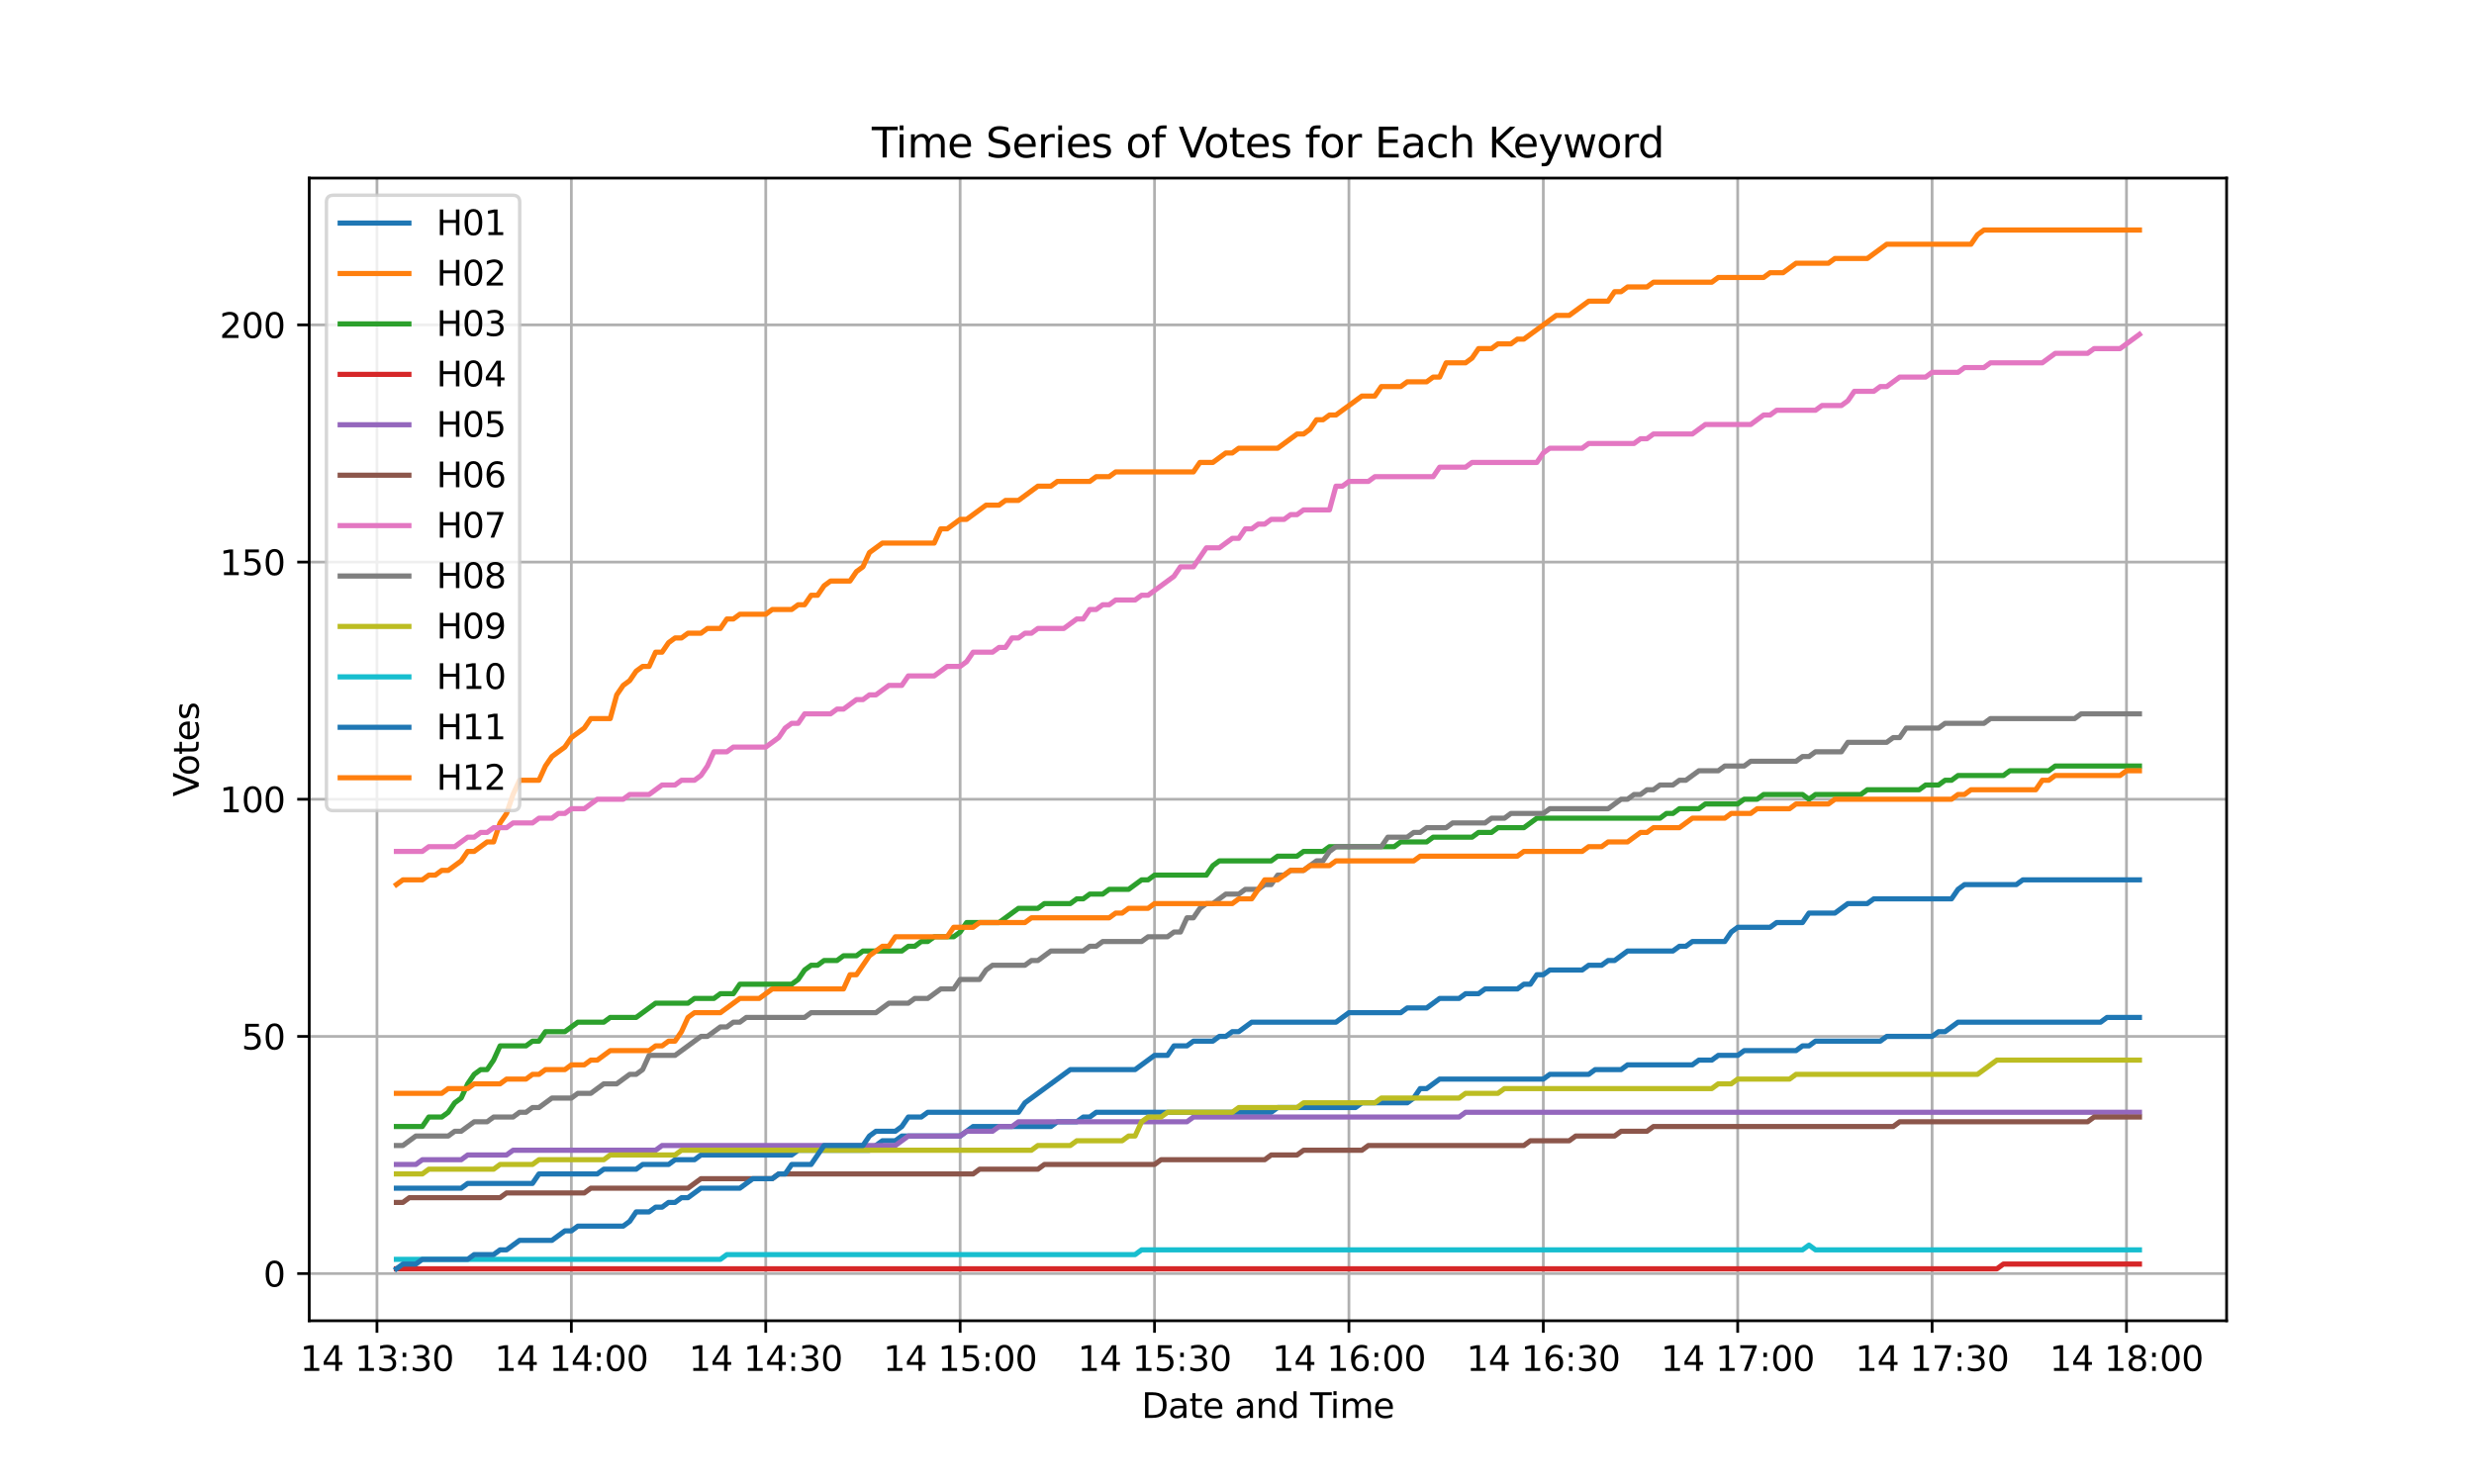 <?xml version="1.0" encoding="utf-8" standalone="no"?>
<!DOCTYPE svg PUBLIC "-//W3C//DTD SVG 1.1//EN"
  "http://www.w3.org/Graphics/SVG/1.1/DTD/svg11.dtd">
<svg xmlns:xlink="http://www.w3.org/1999/xlink" width="720pt" height="432pt" viewBox="0 0 720 432" xmlns="http://www.w3.org/2000/svg" version="1.1">
 <defs>
  <style type="text/css">*{stroke-linejoin: round; stroke-linecap: butt}</style>
 </defs>
 <g id="figure_1">
  <g id="patch_1">
   <path d="M 0 432 
L 720 432 
L 720 0 
L 0 0 
z
" style="fill: #ffffff"/>
  </g>
  <g id="axes_1">
   <g id="patch_2">
    <path d="M 90 384.48 
L 648 384.48 
L 648 51.84 
L 90 51.84 
z
" style="fill: #ffffff"/>
   </g>
   <g id="matplotlib.axis_1">
    <g id="xtick_1">
     <g id="line2d_1">
      <path d="M 109.706 384.48 
L 109.706 51.84 
" clip-path="url(#p89e5379410)" style="fill: none; stroke: #b0b0b0; stroke-width: 0.8; stroke-linecap: square"/>
     </g>
     <g id="line2d_2">
      <defs>
       <path id="mbc9ab57e3e" d="M 0 0 
L 0 3.5 
" style="stroke: #000000; stroke-width: 0.8"/>
      </defs>
      <g>
       <use xlink:href="#mbc9ab57e3e" x="109.706" y="384.48" style="stroke: #000000; stroke-width: 0.8"/>
      </g>
     </g>
     <g id="text_1">
      <!-- 14 13:30 -->
      <g transform="translate(87.345 399.078) scale(0.1 -0.1)">
       <defs>
        <path id="DejaVuSans-31" d="M 794 531 
L 1825 531 
L 1825 4091 
L 703 3866 
L 703 4441 
L 1819 4666 
L 2450 4666 
L 2450 531 
L 3481 531 
L 3481 0 
L 794 0 
L 794 531 
z
" transform="scale(0.016)"/>
        <path id="DejaVuSans-34" d="M 2419 4116 
L 825 1625 
L 2419 1625 
L 2419 4116 
z
M 2253 4666 
L 3047 4666 
L 3047 1625 
L 3713 1625 
L 3713 1100 
L 3047 1100 
L 3047 0 
L 2419 0 
L 2419 1100 
L 313 1100 
L 313 1709 
L 2253 4666 
z
" transform="scale(0.016)"/>
        <path id="DejaVuSans-20" transform="scale(0.016)"/>
        <path id="DejaVuSans-33" d="M 2597 2516 
Q 3050 2419 3304 2112 
Q 3559 1806 3559 1356 
Q 3559 666 3084 287 
Q 2609 -91 1734 -91 
Q 1441 -91 1130 -33 
Q 819 25 488 141 
L 488 750 
Q 750 597 1062 519 
Q 1375 441 1716 441 
Q 2309 441 2620 675 
Q 2931 909 2931 1356 
Q 2931 1769 2642 2001 
Q 2353 2234 1838 2234 
L 1294 2234 
L 1294 2753 
L 1863 2753 
Q 2328 2753 2575 2939 
Q 2822 3125 2822 3475 
Q 2822 3834 2567 4026 
Q 2313 4219 1838 4219 
Q 1578 4219 1281 4162 
Q 984 4106 628 3988 
L 628 4550 
Q 988 4650 1302 4700 
Q 1616 4750 1894 4750 
Q 2613 4750 3031 4423 
Q 3450 4097 3450 3541 
Q 3450 3153 3228 2886 
Q 3006 2619 2597 2516 
z
" transform="scale(0.016)"/>
        <path id="DejaVuSans-3a" d="M 750 794 
L 1409 794 
L 1409 0 
L 750 0 
L 750 794 
z
M 750 3309 
L 1409 3309 
L 1409 2516 
L 750 2516 
L 750 3309 
z
" transform="scale(0.016)"/>
        <path id="DejaVuSans-30" d="M 2034 4250 
Q 1547 4250 1301 3770 
Q 1056 3291 1056 2328 
Q 1056 1369 1301 889 
Q 1547 409 2034 409 
Q 2525 409 2770 889 
Q 3016 1369 3016 2328 
Q 3016 3291 2770 3770 
Q 2525 4250 2034 4250 
z
M 2034 4750 
Q 2819 4750 3233 4129 
Q 3647 3509 3647 2328 
Q 3647 1150 3233 529 
Q 2819 -91 2034 -91 
Q 1250 -91 836 529 
Q 422 1150 422 2328 
Q 422 3509 836 4129 
Q 1250 4750 2034 4750 
z
" transform="scale(0.016)"/>
       </defs>
       <use xlink:href="#DejaVuSans-31"/>
       <use xlink:href="#DejaVuSans-34" transform="translate(63.623 0)"/>
       <use xlink:href="#DejaVuSans-20" transform="translate(127.246 0)"/>
       <use xlink:href="#DejaVuSans-31" transform="translate(159.033 0)"/>
       <use xlink:href="#DejaVuSans-33" transform="translate(222.656 0)"/>
       <use xlink:href="#DejaVuSans-3a" transform="translate(286.279 0)"/>
       <use xlink:href="#DejaVuSans-33" transform="translate(319.971 0)"/>
       <use xlink:href="#DejaVuSans-30" transform="translate(383.594 0)"/>
      </g>
     </g>
    </g>
    <g id="xtick_2">
     <g id="line2d_3">
      <path d="M 166.279 384.48 
L 166.279 51.84 
" clip-path="url(#p89e5379410)" style="fill: none; stroke: #b0b0b0; stroke-width: 0.8; stroke-linecap: square"/>
     </g>
     <g id="line2d_4">
      <g>
       <use xlink:href="#mbc9ab57e3e" x="166.279" y="384.48" style="stroke: #000000; stroke-width: 0.8"/>
      </g>
     </g>
     <g id="text_2">
      <!-- 14 14:00 -->
      <g transform="translate(143.919 399.078) scale(0.1 -0.1)">
       <use xlink:href="#DejaVuSans-31"/>
       <use xlink:href="#DejaVuSans-34" transform="translate(63.623 0)"/>
       <use xlink:href="#DejaVuSans-20" transform="translate(127.246 0)"/>
       <use xlink:href="#DejaVuSans-31" transform="translate(159.033 0)"/>
       <use xlink:href="#DejaVuSans-34" transform="translate(222.656 0)"/>
       <use xlink:href="#DejaVuSans-3a" transform="translate(286.279 0)"/>
       <use xlink:href="#DejaVuSans-30" transform="translate(319.971 0)"/>
       <use xlink:href="#DejaVuSans-30" transform="translate(383.594 0)"/>
      </g>
     </g>
    </g>
    <g id="xtick_3">
     <g id="line2d_5">
      <path d="M 222.853 384.48 
L 222.853 51.84 
" clip-path="url(#p89e5379410)" style="fill: none; stroke: #b0b0b0; stroke-width: 0.8; stroke-linecap: square"/>
     </g>
     <g id="line2d_6">
      <g>
       <use xlink:href="#mbc9ab57e3e" x="222.853" y="384.48" style="stroke: #000000; stroke-width: 0.8"/>
      </g>
     </g>
     <g id="text_3">
      <!-- 14 14:30 -->
      <g transform="translate(200.492 399.078) scale(0.1 -0.1)">
       <use xlink:href="#DejaVuSans-31"/>
       <use xlink:href="#DejaVuSans-34" transform="translate(63.623 0)"/>
       <use xlink:href="#DejaVuSans-20" transform="translate(127.246 0)"/>
       <use xlink:href="#DejaVuSans-31" transform="translate(159.033 0)"/>
       <use xlink:href="#DejaVuSans-34" transform="translate(222.656 0)"/>
       <use xlink:href="#DejaVuSans-3a" transform="translate(286.279 0)"/>
       <use xlink:href="#DejaVuSans-33" transform="translate(319.971 0)"/>
       <use xlink:href="#DejaVuSans-30" transform="translate(383.594 0)"/>
      </g>
     </g>
    </g>
    <g id="xtick_4">
     <g id="line2d_7">
      <path d="M 279.426 384.48 
L 279.426 51.84 
" clip-path="url(#p89e5379410)" style="fill: none; stroke: #b0b0b0; stroke-width: 0.8; stroke-linecap: square"/>
     </g>
     <g id="line2d_8">
      <g>
       <use xlink:href="#mbc9ab57e3e" x="279.426" y="384.48" style="stroke: #000000; stroke-width: 0.8"/>
      </g>
     </g>
     <g id="text_4">
      <!-- 14 15:00 -->
      <g transform="translate(257.065 399.078) scale(0.1 -0.1)">
       <defs>
        <path id="DejaVuSans-35" d="M 691 4666 
L 3169 4666 
L 3169 4134 
L 1269 4134 
L 1269 2991 
Q 1406 3038 1543 3061 
Q 1681 3084 1819 3084 
Q 2600 3084 3056 2656 
Q 3513 2228 3513 1497 
Q 3513 744 3044 326 
Q 2575 -91 1722 -91 
Q 1428 -91 1123 -41 
Q 819 9 494 109 
L 494 744 
Q 775 591 1075 516 
Q 1375 441 1709 441 
Q 2250 441 2565 725 
Q 2881 1009 2881 1497 
Q 2881 1984 2565 2268 
Q 2250 2553 1709 2553 
Q 1456 2553 1204 2497 
Q 953 2441 691 2322 
L 691 4666 
z
" transform="scale(0.016)"/>
       </defs>
       <use xlink:href="#DejaVuSans-31"/>
       <use xlink:href="#DejaVuSans-34" transform="translate(63.623 0)"/>
       <use xlink:href="#DejaVuSans-20" transform="translate(127.246 0)"/>
       <use xlink:href="#DejaVuSans-31" transform="translate(159.033 0)"/>
       <use xlink:href="#DejaVuSans-35" transform="translate(222.656 0)"/>
       <use xlink:href="#DejaVuSans-3a" transform="translate(286.279 0)"/>
       <use xlink:href="#DejaVuSans-30" transform="translate(319.971 0)"/>
       <use xlink:href="#DejaVuSans-30" transform="translate(383.594 0)"/>
      </g>
     </g>
    </g>
    <g id="xtick_5">
     <g id="line2d_9">
      <path d="M 335.999 384.48 
L 335.999 51.84 
" clip-path="url(#p89e5379410)" style="fill: none; stroke: #b0b0b0; stroke-width: 0.8; stroke-linecap: square"/>
     </g>
     <g id="line2d_10">
      <g>
       <use xlink:href="#mbc9ab57e3e" x="335.999" y="384.48" style="stroke: #000000; stroke-width: 0.8"/>
      </g>
     </g>
     <g id="text_5">
      <!-- 14 15:30 -->
      <g transform="translate(313.638 399.078) scale(0.1 -0.1)">
       <use xlink:href="#DejaVuSans-31"/>
       <use xlink:href="#DejaVuSans-34" transform="translate(63.623 0)"/>
       <use xlink:href="#DejaVuSans-20" transform="translate(127.246 0)"/>
       <use xlink:href="#DejaVuSans-31" transform="translate(159.033 0)"/>
       <use xlink:href="#DejaVuSans-35" transform="translate(222.656 0)"/>
       <use xlink:href="#DejaVuSans-3a" transform="translate(286.279 0)"/>
       <use xlink:href="#DejaVuSans-33" transform="translate(319.971 0)"/>
       <use xlink:href="#DejaVuSans-30" transform="translate(383.594 0)"/>
      </g>
     </g>
    </g>
    <g id="xtick_6">
     <g id="line2d_11">
      <path d="M 392.572 384.48 
L 392.572 51.84 
" clip-path="url(#p89e5379410)" style="fill: none; stroke: #b0b0b0; stroke-width: 0.8; stroke-linecap: square"/>
     </g>
     <g id="line2d_12">
      <g>
       <use xlink:href="#mbc9ab57e3e" x="392.572" y="384.48" style="stroke: #000000; stroke-width: 0.8"/>
      </g>
     </g>
     <g id="text_6">
      <!-- 14 16:00 -->
      <g transform="translate(370.211 399.078) scale(0.1 -0.1)">
       <defs>
        <path id="DejaVuSans-36" d="M 2113 2584 
Q 1688 2584 1439 2293 
Q 1191 2003 1191 1497 
Q 1191 994 1439 701 
Q 1688 409 2113 409 
Q 2538 409 2786 701 
Q 3034 994 3034 1497 
Q 3034 2003 2786 2293 
Q 2538 2584 2113 2584 
z
M 3366 4563 
L 3366 3988 
Q 3128 4100 2886 4159 
Q 2644 4219 2406 4219 
Q 1781 4219 1451 3797 
Q 1122 3375 1075 2522 
Q 1259 2794 1537 2939 
Q 1816 3084 2150 3084 
Q 2853 3084 3261 2657 
Q 3669 2231 3669 1497 
Q 3669 778 3244 343 
Q 2819 -91 2113 -91 
Q 1303 -91 875 529 
Q 447 1150 447 2328 
Q 447 3434 972 4092 
Q 1497 4750 2381 4750 
Q 2619 4750 2861 4703 
Q 3103 4656 3366 4563 
z
" transform="scale(0.016)"/>
       </defs>
       <use xlink:href="#DejaVuSans-31"/>
       <use xlink:href="#DejaVuSans-34" transform="translate(63.623 0)"/>
       <use xlink:href="#DejaVuSans-20" transform="translate(127.246 0)"/>
       <use xlink:href="#DejaVuSans-31" transform="translate(159.033 0)"/>
       <use xlink:href="#DejaVuSans-36" transform="translate(222.656 0)"/>
       <use xlink:href="#DejaVuSans-3a" transform="translate(286.279 0)"/>
       <use xlink:href="#DejaVuSans-30" transform="translate(319.971 0)"/>
       <use xlink:href="#DejaVuSans-30" transform="translate(383.594 0)"/>
      </g>
     </g>
    </g>
    <g id="xtick_7">
     <g id="line2d_13">
      <path d="M 449.145 384.48 
L 449.145 51.84 
" clip-path="url(#p89e5379410)" style="fill: none; stroke: #b0b0b0; stroke-width: 0.8; stroke-linecap: square"/>
     </g>
     <g id="line2d_14">
      <g>
       <use xlink:href="#mbc9ab57e3e" x="449.145" y="384.48" style="stroke: #000000; stroke-width: 0.8"/>
      </g>
     </g>
     <g id="text_7">
      <!-- 14 16:30 -->
      <g transform="translate(426.784 399.078) scale(0.1 -0.1)">
       <use xlink:href="#DejaVuSans-31"/>
       <use xlink:href="#DejaVuSans-34" transform="translate(63.623 0)"/>
       <use xlink:href="#DejaVuSans-20" transform="translate(127.246 0)"/>
       <use xlink:href="#DejaVuSans-31" transform="translate(159.033 0)"/>
       <use xlink:href="#DejaVuSans-36" transform="translate(222.656 0)"/>
       <use xlink:href="#DejaVuSans-3a" transform="translate(286.279 0)"/>
       <use xlink:href="#DejaVuSans-33" transform="translate(319.971 0)"/>
       <use xlink:href="#DejaVuSans-30" transform="translate(383.594 0)"/>
      </g>
     </g>
    </g>
    <g id="xtick_8">
     <g id="line2d_15">
      <path d="M 505.718 384.48 
L 505.718 51.84 
" clip-path="url(#p89e5379410)" style="fill: none; stroke: #b0b0b0; stroke-width: 0.8; stroke-linecap: square"/>
     </g>
     <g id="line2d_16">
      <g>
       <use xlink:href="#mbc9ab57e3e" x="505.718" y="384.48" style="stroke: #000000; stroke-width: 0.8"/>
      </g>
     </g>
     <g id="text_8">
      <!-- 14 17:00 -->
      <g transform="translate(483.358 399.078) scale(0.1 -0.1)">
       <defs>
        <path id="DejaVuSans-37" d="M 525 4666 
L 3525 4666 
L 3525 4397 
L 1831 0 
L 1172 0 
L 2766 4134 
L 525 4134 
L 525 4666 
z
" transform="scale(0.016)"/>
       </defs>
       <use xlink:href="#DejaVuSans-31"/>
       <use xlink:href="#DejaVuSans-34" transform="translate(63.623 0)"/>
       <use xlink:href="#DejaVuSans-20" transform="translate(127.246 0)"/>
       <use xlink:href="#DejaVuSans-31" transform="translate(159.033 0)"/>
       <use xlink:href="#DejaVuSans-37" transform="translate(222.656 0)"/>
       <use xlink:href="#DejaVuSans-3a" transform="translate(286.279 0)"/>
       <use xlink:href="#DejaVuSans-30" transform="translate(319.971 0)"/>
       <use xlink:href="#DejaVuSans-30" transform="translate(383.594 0)"/>
      </g>
     </g>
    </g>
    <g id="xtick_9">
     <g id="line2d_17">
      <path d="M 562.292 384.48 
L 562.292 51.84 
" clip-path="url(#p89e5379410)" style="fill: none; stroke: #b0b0b0; stroke-width: 0.8; stroke-linecap: square"/>
     </g>
     <g id="line2d_18">
      <g>
       <use xlink:href="#mbc9ab57e3e" x="562.292" y="384.48" style="stroke: #000000; stroke-width: 0.8"/>
      </g>
     </g>
     <g id="text_9">
      <!-- 14 17:30 -->
      <g transform="translate(539.931 399.078) scale(0.1 -0.1)">
       <use xlink:href="#DejaVuSans-31"/>
       <use xlink:href="#DejaVuSans-34" transform="translate(63.623 0)"/>
       <use xlink:href="#DejaVuSans-20" transform="translate(127.246 0)"/>
       <use xlink:href="#DejaVuSans-31" transform="translate(159.033 0)"/>
       <use xlink:href="#DejaVuSans-37" transform="translate(222.656 0)"/>
       <use xlink:href="#DejaVuSans-3a" transform="translate(286.279 0)"/>
       <use xlink:href="#DejaVuSans-33" transform="translate(319.971 0)"/>
       <use xlink:href="#DejaVuSans-30" transform="translate(383.594 0)"/>
      </g>
     </g>
    </g>
    <g id="xtick_10">
     <g id="line2d_19">
      <path d="M 618.865 384.48 
L 618.865 51.84 
" clip-path="url(#p89e5379410)" style="fill: none; stroke: #b0b0b0; stroke-width: 0.8; stroke-linecap: square"/>
     </g>
     <g id="line2d_20">
      <g>
       <use xlink:href="#mbc9ab57e3e" x="618.865" y="384.48" style="stroke: #000000; stroke-width: 0.8"/>
      </g>
     </g>
     <g id="text_10">
      <!-- 14 18:00 -->
      <g transform="translate(596.504 399.078) scale(0.1 -0.1)">
       <defs>
        <path id="DejaVuSans-38" d="M 2034 2216 
Q 1584 2216 1326 1975 
Q 1069 1734 1069 1313 
Q 1069 891 1326 650 
Q 1584 409 2034 409 
Q 2484 409 2743 651 
Q 3003 894 3003 1313 
Q 3003 1734 2745 1975 
Q 2488 2216 2034 2216 
z
M 1403 2484 
Q 997 2584 770 2862 
Q 544 3141 544 3541 
Q 544 4100 942 4425 
Q 1341 4750 2034 4750 
Q 2731 4750 3128 4425 
Q 3525 4100 3525 3541 
Q 3525 3141 3298 2862 
Q 3072 2584 2669 2484 
Q 3125 2378 3379 2068 
Q 3634 1759 3634 1313 
Q 3634 634 3220 271 
Q 2806 -91 2034 -91 
Q 1263 -91 848 271 
Q 434 634 434 1313 
Q 434 1759 690 2068 
Q 947 2378 1403 2484 
z
M 1172 3481 
Q 1172 3119 1398 2916 
Q 1625 2713 2034 2713 
Q 2441 2713 2670 2916 
Q 2900 3119 2900 3481 
Q 2900 3844 2670 4047 
Q 2441 4250 2034 4250 
Q 1625 4250 1398 4047 
Q 1172 3844 1172 3481 
z
" transform="scale(0.016)"/>
       </defs>
       <use xlink:href="#DejaVuSans-31"/>
       <use xlink:href="#DejaVuSans-34" transform="translate(63.623 0)"/>
       <use xlink:href="#DejaVuSans-20" transform="translate(127.246 0)"/>
       <use xlink:href="#DejaVuSans-31" transform="translate(159.033 0)"/>
       <use xlink:href="#DejaVuSans-38" transform="translate(222.656 0)"/>
       <use xlink:href="#DejaVuSans-3a" transform="translate(286.279 0)"/>
       <use xlink:href="#DejaVuSans-30" transform="translate(319.971 0)"/>
       <use xlink:href="#DejaVuSans-30" transform="translate(383.594 0)"/>
      </g>
     </g>
    </g>
    <g id="text_11">
     <!-- Date and Time -->
     <g transform="translate(332.23 412.757) scale(0.1 -0.1)">
      <defs>
       <path id="DejaVuSans-44" d="M 1259 4147 
L 1259 519 
L 2022 519 
Q 2988 519 3436 956 
Q 3884 1394 3884 2338 
Q 3884 3275 3436 3711 
Q 2988 4147 2022 4147 
L 1259 4147 
z
M 628 4666 
L 1925 4666 
Q 3281 4666 3915 4102 
Q 4550 3538 4550 2338 
Q 4550 1131 3912 565 
Q 3275 0 1925 0 
L 628 0 
L 628 4666 
z
" transform="scale(0.016)"/>
       <path id="DejaVuSans-61" d="M 2194 1759 
Q 1497 1759 1228 1600 
Q 959 1441 959 1056 
Q 959 750 1161 570 
Q 1363 391 1709 391 
Q 2188 391 2477 730 
Q 2766 1069 2766 1631 
L 2766 1759 
L 2194 1759 
z
M 3341 1997 
L 3341 0 
L 2766 0 
L 2766 531 
Q 2569 213 2275 61 
Q 1981 -91 1556 -91 
Q 1019 -91 701 211 
Q 384 513 384 1019 
Q 384 1609 779 1909 
Q 1175 2209 1959 2209 
L 2766 2209 
L 2766 2266 
Q 2766 2663 2505 2880 
Q 2244 3097 1772 3097 
Q 1472 3097 1187 3025 
Q 903 2953 641 2809 
L 641 3341 
Q 956 3463 1253 3523 
Q 1550 3584 1831 3584 
Q 2591 3584 2966 3190 
Q 3341 2797 3341 1997 
z
" transform="scale(0.016)"/>
       <path id="DejaVuSans-74" d="M 1172 4494 
L 1172 3500 
L 2356 3500 
L 2356 3053 
L 1172 3053 
L 1172 1153 
Q 1172 725 1289 603 
Q 1406 481 1766 481 
L 2356 481 
L 2356 0 
L 1766 0 
Q 1100 0 847 248 
Q 594 497 594 1153 
L 594 3053 
L 172 3053 
L 172 3500 
L 594 3500 
L 594 4494 
L 1172 4494 
z
" transform="scale(0.016)"/>
       <path id="DejaVuSans-65" d="M 3597 1894 
L 3597 1613 
L 953 1613 
Q 991 1019 1311 708 
Q 1631 397 2203 397 
Q 2534 397 2845 478 
Q 3156 559 3463 722 
L 3463 178 
Q 3153 47 2828 -22 
Q 2503 -91 2169 -91 
Q 1331 -91 842 396 
Q 353 884 353 1716 
Q 353 2575 817 3079 
Q 1281 3584 2069 3584 
Q 2775 3584 3186 3129 
Q 3597 2675 3597 1894 
z
M 3022 2063 
Q 3016 2534 2758 2815 
Q 2500 3097 2075 3097 
Q 1594 3097 1305 2825 
Q 1016 2553 972 2059 
L 3022 2063 
z
" transform="scale(0.016)"/>
       <path id="DejaVuSans-6e" d="M 3513 2113 
L 3513 0 
L 2938 0 
L 2938 2094 
Q 2938 2591 2744 2837 
Q 2550 3084 2163 3084 
Q 1697 3084 1428 2787 
Q 1159 2491 1159 1978 
L 1159 0 
L 581 0 
L 581 3500 
L 1159 3500 
L 1159 2956 
Q 1366 3272 1645 3428 
Q 1925 3584 2291 3584 
Q 2894 3584 3203 3211 
Q 3513 2838 3513 2113 
z
" transform="scale(0.016)"/>
       <path id="DejaVuSans-64" d="M 2906 2969 
L 2906 4863 
L 3481 4863 
L 3481 0 
L 2906 0 
L 2906 525 
Q 2725 213 2448 61 
Q 2172 -91 1784 -91 
Q 1150 -91 751 415 
Q 353 922 353 1747 
Q 353 2572 751 3078 
Q 1150 3584 1784 3584 
Q 2172 3584 2448 3432 
Q 2725 3281 2906 2969 
z
M 947 1747 
Q 947 1113 1208 752 
Q 1469 391 1925 391 
Q 2381 391 2643 752 
Q 2906 1113 2906 1747 
Q 2906 2381 2643 2742 
Q 2381 3103 1925 3103 
Q 1469 3103 1208 2742 
Q 947 2381 947 1747 
z
" transform="scale(0.016)"/>
       <path id="DejaVuSans-54" d="M -19 4666 
L 3928 4666 
L 3928 4134 
L 2272 4134 
L 2272 0 
L 1638 0 
L 1638 4134 
L -19 4134 
L -19 4666 
z
" transform="scale(0.016)"/>
       <path id="DejaVuSans-69" d="M 603 3500 
L 1178 3500 
L 1178 0 
L 603 0 
L 603 3500 
z
M 603 4863 
L 1178 4863 
L 1178 4134 
L 603 4134 
L 603 4863 
z
" transform="scale(0.016)"/>
       <path id="DejaVuSans-6d" d="M 3328 2828 
Q 3544 3216 3844 3400 
Q 4144 3584 4550 3584 
Q 5097 3584 5394 3201 
Q 5691 2819 5691 2113 
L 5691 0 
L 5113 0 
L 5113 2094 
Q 5113 2597 4934 2840 
Q 4756 3084 4391 3084 
Q 3944 3084 3684 2787 
Q 3425 2491 3425 1978 
L 3425 0 
L 2847 0 
L 2847 2094 
Q 2847 2600 2669 2842 
Q 2491 3084 2119 3084 
Q 1678 3084 1418 2786 
Q 1159 2488 1159 1978 
L 1159 0 
L 581 0 
L 581 3500 
L 1159 3500 
L 1159 2956 
Q 1356 3278 1631 3431 
Q 1906 3584 2284 3584 
Q 2666 3584 2933 3390 
Q 3200 3197 3328 2828 
z
" transform="scale(0.016)"/>
      </defs>
      <use xlink:href="#DejaVuSans-44"/>
      <use xlink:href="#DejaVuSans-61" transform="translate(77.002 0)"/>
      <use xlink:href="#DejaVuSans-74" transform="translate(138.281 0)"/>
      <use xlink:href="#DejaVuSans-65" transform="translate(177.49 0)"/>
      <use xlink:href="#DejaVuSans-20" transform="translate(239.014 0)"/>
      <use xlink:href="#DejaVuSans-61" transform="translate(270.801 0)"/>
      <use xlink:href="#DejaVuSans-6e" transform="translate(332.08 0)"/>
      <use xlink:href="#DejaVuSans-64" transform="translate(395.459 0)"/>
      <use xlink:href="#DejaVuSans-20" transform="translate(458.936 0)"/>
      <use xlink:href="#DejaVuSans-54" transform="translate(490.723 0)"/>
      <use xlink:href="#DejaVuSans-69" transform="translate(548.682 0)"/>
      <use xlink:href="#DejaVuSans-6d" transform="translate(576.465 0)"/>
      <use xlink:href="#DejaVuSans-65" transform="translate(673.877 0)"/>
     </g>
    </g>
   </g>
   <g id="matplotlib.axis_2">
    <g id="ytick_1">
     <g id="line2d_21">
      <path d="M 90 370.741 
L 648 370.741 
" clip-path="url(#p89e5379410)" style="fill: none; stroke: #b0b0b0; stroke-width: 0.8; stroke-linecap: square"/>
     </g>
     <g id="line2d_22">
      <defs>
       <path id="me7e935d325" d="M 0 0 
L -3.5 0 
" style="stroke: #000000; stroke-width: 0.8"/>
      </defs>
      <g>
       <use xlink:href="#me7e935d325" x="90" y="370.741" style="stroke: #000000; stroke-width: 0.8"/>
      </g>
     </g>
     <g id="text_12">
      <!-- 0 -->
      <g transform="translate(76.638 374.54) scale(0.1 -0.1)">
       <use xlink:href="#DejaVuSans-30"/>
      </g>
     </g>
    </g>
    <g id="ytick_2">
     <g id="line2d_23">
      <path d="M 90 301.7 
L 648 301.7 
" clip-path="url(#p89e5379410)" style="fill: none; stroke: #b0b0b0; stroke-width: 0.8; stroke-linecap: square"/>
     </g>
     <g id="line2d_24">
      <g>
       <use xlink:href="#me7e935d325" x="90" y="301.7" style="stroke: #000000; stroke-width: 0.8"/>
      </g>
     </g>
     <g id="text_13">
      <!-- 50 -->
      <g transform="translate(70.275 305.499) scale(0.1 -0.1)">
       <use xlink:href="#DejaVuSans-35"/>
       <use xlink:href="#DejaVuSans-30" transform="translate(63.623 0)"/>
      </g>
     </g>
    </g>
    <g id="ytick_3">
     <g id="line2d_25">
      <path d="M 90 232.659 
L 648 232.659 
" clip-path="url(#p89e5379410)" style="fill: none; stroke: #b0b0b0; stroke-width: 0.8; stroke-linecap: square"/>
     </g>
     <g id="line2d_26">
      <g>
       <use xlink:href="#me7e935d325" x="90" y="232.659" style="stroke: #000000; stroke-width: 0.8"/>
      </g>
     </g>
     <g id="text_14">
      <!-- 100 -->
      <g transform="translate(63.913 236.458) scale(0.1 -0.1)">
       <use xlink:href="#DejaVuSans-31"/>
       <use xlink:href="#DejaVuSans-30" transform="translate(63.623 0)"/>
       <use xlink:href="#DejaVuSans-30" transform="translate(127.246 0)"/>
      </g>
     </g>
    </g>
    <g id="ytick_4">
     <g id="line2d_27">
      <path d="M 90 163.618 
L 648 163.618 
" clip-path="url(#p89e5379410)" style="fill: none; stroke: #b0b0b0; stroke-width: 0.8; stroke-linecap: square"/>
     </g>
     <g id="line2d_28">
      <g>
       <use xlink:href="#me7e935d325" x="90" y="163.618" style="stroke: #000000; stroke-width: 0.8"/>
      </g>
     </g>
     <g id="text_15">
      <!-- 150 -->
      <g transform="translate(63.913 167.417) scale(0.1 -0.1)">
       <use xlink:href="#DejaVuSans-31"/>
       <use xlink:href="#DejaVuSans-35" transform="translate(63.623 0)"/>
       <use xlink:href="#DejaVuSans-30" transform="translate(127.246 0)"/>
      </g>
     </g>
    </g>
    <g id="ytick_5">
     <g id="line2d_29">
      <path d="M 90 94.576 
L 648 94.576 
" clip-path="url(#p89e5379410)" style="fill: none; stroke: #b0b0b0; stroke-width: 0.8; stroke-linecap: square"/>
     </g>
     <g id="line2d_30">
      <g>
       <use xlink:href="#me7e935d325" x="90" y="94.576" style="stroke: #000000; stroke-width: 0.8"/>
      </g>
     </g>
     <g id="text_16">
      <!-- 200 -->
      <g transform="translate(63.913 98.376) scale(0.1 -0.1)">
       <defs>
        <path id="DejaVuSans-32" d="M 1228 531 
L 3431 531 
L 3431 0 
L 469 0 
L 469 531 
Q 828 903 1448 1529 
Q 2069 2156 2228 2338 
Q 2531 2678 2651 2914 
Q 2772 3150 2772 3378 
Q 2772 3750 2511 3984 
Q 2250 4219 1831 4219 
Q 1534 4219 1204 4116 
Q 875 4013 500 3803 
L 500 4441 
Q 881 4594 1212 4672 
Q 1544 4750 1819 4750 
Q 2544 4750 2975 4387 
Q 3406 4025 3406 3419 
Q 3406 3131 3298 2873 
Q 3191 2616 2906 2266 
Q 2828 2175 2409 1742 
Q 1991 1309 1228 531 
z
" transform="scale(0.016)"/>
       </defs>
       <use xlink:href="#DejaVuSans-32"/>
       <use xlink:href="#DejaVuSans-30" transform="translate(63.623 0)"/>
       <use xlink:href="#DejaVuSans-30" transform="translate(127.246 0)"/>
      </g>
     </g>
    </g>
    <g id="text_17">
     <!-- Votes -->
     <g transform="translate(57.833 231.894) rotate(-90) scale(0.1 -0.1)">
      <defs>
       <path id="DejaVuSans-56" d="M 1831 0 
L 50 4666 
L 709 4666 
L 2188 738 
L 3669 4666 
L 4325 4666 
L 2547 0 
L 1831 0 
z
" transform="scale(0.016)"/>
       <path id="DejaVuSans-6f" d="M 1959 3097 
Q 1497 3097 1228 2736 
Q 959 2375 959 1747 
Q 959 1119 1226 758 
Q 1494 397 1959 397 
Q 2419 397 2687 759 
Q 2956 1122 2956 1747 
Q 2956 2369 2687 2733 
Q 2419 3097 1959 3097 
z
M 1959 3584 
Q 2709 3584 3137 3096 
Q 3566 2609 3566 1747 
Q 3566 888 3137 398 
Q 2709 -91 1959 -91 
Q 1206 -91 779 398 
Q 353 888 353 1747 
Q 353 2609 779 3096 
Q 1206 3584 1959 3584 
z
" transform="scale(0.016)"/>
       <path id="DejaVuSans-73" d="M 2834 3397 
L 2834 2853 
Q 2591 2978 2328 3040 
Q 2066 3103 1784 3103 
Q 1356 3103 1142 2972 
Q 928 2841 928 2578 
Q 928 2378 1081 2264 
Q 1234 2150 1697 2047 
L 1894 2003 
Q 2506 1872 2764 1633 
Q 3022 1394 3022 966 
Q 3022 478 2636 193 
Q 2250 -91 1575 -91 
Q 1294 -91 989 -36 
Q 684 19 347 128 
L 347 722 
Q 666 556 975 473 
Q 1284 391 1588 391 
Q 1994 391 2212 530 
Q 2431 669 2431 922 
Q 2431 1156 2273 1281 
Q 2116 1406 1581 1522 
L 1381 1569 
Q 847 1681 609 1914 
Q 372 2147 372 2553 
Q 372 3047 722 3315 
Q 1072 3584 1716 3584 
Q 2034 3584 2315 3537 
Q 2597 3491 2834 3397 
z
" transform="scale(0.016)"/>
      </defs>
      <use xlink:href="#DejaVuSans-56"/>
      <use xlink:href="#DejaVuSans-6f" transform="translate(60.658 0)"/>
      <use xlink:href="#DejaVuSans-74" transform="translate(121.84 0)"/>
      <use xlink:href="#DejaVuSans-65" transform="translate(161.049 0)"/>
      <use xlink:href="#DejaVuSans-73" transform="translate(222.572 0)"/>
     </g>
    </g>
   </g>
   <g id="line2d_31">
    <path d="M 115.364 345.886 
L 134.221 345.886 
L 136.107 344.505 
L 154.965 344.505 
L 156.851 341.744 
L 173.823 341.744 
L 175.708 340.363 
L 185.137 340.363 
L 187.023 338.982 
L 194.566 338.982 
L 196.452 337.601 
L 202.109 337.601 
L 203.995 336.22 
L 230.396 336.22 
L 232.282 334.839 
L 253.025 334.839 
L 256.797 332.078 
L 260.568 332.078 
L 262.454 330.697 
L 279.426 330.697 
L 283.197 327.935 
L 305.827 327.935 
L 307.712 326.555 
L 313.37 326.555 
L 315.255 325.174 
L 317.141 325.174 
L 319.027 323.793 
L 369.943 323.793 
L 371.829 322.412 
L 394.458 322.412 
L 396.344 321.031 
L 409.544 321.031 
L 411.43 319.65 
L 413.316 316.889 
L 415.201 316.889 
L 418.973 314.127 
L 449.145 314.127 
L 451.031 312.746 
L 462.346 312.746 
L 464.231 311.365 
L 471.775 311.365 
L 473.66 309.985 
L 492.518 309.985 
L 494.404 308.604 
L 498.175 308.604 
L 500.061 307.223 
L 505.718 307.223 
L 507.604 305.842 
L 522.69 305.842 
L 524.576 304.461 
L 526.462 304.461 
L 528.348 303.081 
L 547.205 303.081 
L 549.091 301.7 
L 562.292 301.7 
L 564.177 300.319 
L 566.063 300.319 
L 569.835 297.557 
L 611.322 297.557 
L 613.208 296.176 
L 622.636 296.176 
L 622.636 296.176 
" clip-path="url(#p89e5379410)" style="fill: none; stroke: #1f77b4; stroke-width: 1.5; stroke-linecap: square"/>
   </g>
   <g id="line2d_32">
    <path d="M 115.364 257.513 
L 117.249 256.133 
L 122.907 256.133 
L 124.792 254.752 
L 126.678 254.752 
L 128.564 253.371 
L 130.45 253.371 
L 134.221 250.609 
L 136.107 247.848 
L 137.993 247.848 
L 141.764 245.086 
L 143.65 245.086 
L 145.536 239.563 
L 147.422 236.801 
L 149.308 231.278 
L 151.193 227.135 
L 156.851 227.135 
L 158.736 222.993 
L 160.622 220.231 
L 164.394 217.47 
L 166.279 214.708 
L 170.051 211.946 
L 171.937 209.185 
L 177.594 209.185 
L 179.48 202.281 
L 181.366 199.519 
L 183.251 198.138 
L 185.137 195.376 
L 187.023 193.996 
L 188.909 193.996 
L 190.795 189.853 
L 192.68 189.853 
L 194.566 187.092 
L 196.452 185.711 
L 198.338 185.711 
L 200.223 184.33 
L 203.995 184.33 
L 205.881 182.949 
L 209.652 182.949 
L 211.538 180.187 
L 213.424 180.187 
L 215.31 178.807 
L 222.853 178.807 
L 224.738 177.426 
L 230.396 177.426 
L 232.282 176.045 
L 234.167 176.045 
L 236.053 173.283 
L 237.939 173.283 
L 239.825 170.522 
L 241.71 169.141 
L 247.368 169.141 
L 249.253 166.379 
L 251.139 164.998 
L 253.025 160.856 
L 256.797 158.094 
L 271.883 158.094 
L 273.769 153.952 
L 275.654 153.952 
L 279.426 151.19 
L 281.312 151.19 
L 286.969 147.048 
L 290.74 147.048 
L 292.626 145.667 
L 296.398 145.667 
L 302.055 141.524 
L 305.827 141.524 
L 307.712 140.144 
L 317.141 140.144 
L 319.027 138.763 
L 322.799 138.763 
L 324.684 137.382 
L 347.314 137.382 
L 349.199 134.62 
L 352.971 134.62 
L 356.742 131.859 
L 358.628 131.859 
L 360.514 130.478 
L 371.829 130.478 
L 377.486 126.335 
L 379.372 126.335 
L 381.258 124.955 
L 383.143 122.193 
L 385.029 122.193 
L 386.915 120.812 
L 388.801 120.812 
L 396.344 115.289 
L 400.115 115.289 
L 402.001 112.527 
L 407.658 112.527 
L 409.544 111.146 
L 415.201 111.146 
L 417.087 109.765 
L 418.973 109.765 
L 420.859 105.623 
L 426.516 105.623 
L 428.402 104.242 
L 430.288 101.481 
L 434.059 101.481 
L 435.945 100.1 
L 439.716 100.1 
L 441.602 98.719 
L 443.488 98.719 
L 452.917 91.815 
L 456.688 91.815 
L 462.346 87.672 
L 468.003 87.672 
L 469.889 84.911 
L 471.775 84.911 
L 473.66 83.53 
L 479.318 83.53 
L 481.203 82.149 
L 498.175 82.149 
L 500.061 80.768 
L 513.262 80.768 
L 515.147 79.387 
L 518.919 79.387 
L 522.69 76.626 
L 532.119 76.626 
L 534.005 75.245 
L 543.434 75.245 
L 549.091 71.102 
L 573.606 71.102 
L 575.492 68.341 
L 577.378 66.96 
L 622.636 66.96 
L 622.636 66.96 
" clip-path="url(#p89e5379410)" style="fill: none; stroke: #ff7f0e; stroke-width: 1.5; stroke-linecap: square"/>
   </g>
   <g id="line2d_33">
    <path d="M 115.364 327.935 
L 122.907 327.935 
L 124.792 325.174 
L 128.564 325.174 
L 130.45 323.793 
L 132.336 321.031 
L 134.221 319.65 
L 136.107 315.508 
L 137.993 312.746 
L 139.879 311.365 
L 141.764 311.365 
L 143.65 308.604 
L 145.536 304.461 
L 153.079 304.461 
L 154.965 303.081 
L 156.851 303.081 
L 158.736 300.319 
L 164.394 300.319 
L 168.165 297.557 
L 175.708 297.557 
L 177.594 296.176 
L 185.137 296.176 
L 190.795 292.034 
L 200.223 292.034 
L 202.109 290.653 
L 207.766 290.653 
L 209.652 289.272 
L 213.424 289.272 
L 215.31 286.511 
L 230.396 286.511 
L 232.282 285.13 
L 234.167 282.368 
L 236.053 280.987 
L 237.939 280.987 
L 239.825 279.607 
L 243.596 279.607 
L 245.482 278.226 
L 249.253 278.226 
L 251.139 276.845 
L 262.454 276.845 
L 264.34 275.464 
L 266.225 275.464 
L 268.111 274.083 
L 269.997 274.083 
L 271.883 272.702 
L 277.54 272.702 
L 279.426 271.322 
L 281.312 268.56 
L 290.74 268.56 
L 296.398 264.418 
L 302.055 264.418 
L 303.941 263.037 
L 311.484 263.037 
L 313.37 261.656 
L 315.255 261.656 
L 317.141 260.275 
L 320.913 260.275 
L 322.799 258.894 
L 328.456 258.894 
L 332.227 256.133 
L 334.113 256.133 
L 335.999 254.752 
L 351.085 254.752 
L 352.971 251.99 
L 354.857 250.609 
L 369.943 250.609 
L 371.829 249.228 
L 377.486 249.228 
L 379.372 247.848 
L 385.029 247.848 
L 386.915 246.467 
L 405.773 246.467 
L 407.658 245.086 
L 415.201 245.086 
L 417.087 243.705 
L 428.402 243.705 
L 430.288 242.324 
L 434.059 242.324 
L 435.945 240.944 
L 443.488 240.944 
L 447.26 238.182 
L 483.089 238.182 
L 484.975 236.801 
L 486.861 236.801 
L 488.747 235.42 
L 494.404 235.42 
L 496.29 234.039 
L 505.718 234.039 
L 507.604 232.659 
L 511.376 232.659 
L 513.262 231.278 
L 524.576 231.278 
L 526.462 232.659 
L 528.348 231.278 
L 541.548 231.278 
L 543.434 229.897 
L 558.52 229.897 
L 560.406 228.516 
L 564.177 228.516 
L 566.063 227.135 
L 567.949 227.135 
L 569.835 225.755 
L 583.035 225.755 
L 584.921 224.374 
L 596.236 224.374 
L 598.121 222.993 
L 622.636 222.993 
L 622.636 222.993 
" clip-path="url(#p89e5379410)" style="fill: none; stroke: #2ca02c; stroke-width: 1.5; stroke-linecap: square"/>
   </g>
   <g id="line2d_34">
    <path d="M 115.364 369.36 
L 581.149 369.36 
L 583.035 367.979 
L 622.636 367.979 
L 622.636 367.979 
" clip-path="url(#p89e5379410)" style="fill: none; stroke: #d62728; stroke-width: 1.5; stroke-linecap: square"/>
   </g>
   <g id="line2d_35">
    <path d="M 115.364 338.982 
L 121.021 338.982 
L 122.907 337.601 
L 134.221 337.601 
L 136.107 336.22 
L 147.422 336.22 
L 149.308 334.839 
L 190.795 334.839 
L 192.68 333.459 
L 260.568 333.459 
L 264.34 330.697 
L 279.426 330.697 
L 281.312 329.316 
L 288.855 329.316 
L 290.74 327.935 
L 294.512 327.935 
L 296.398 326.555 
L 345.428 326.555 
L 347.314 325.174 
L 424.63 325.174 
L 426.516 323.793 
L 622.636 323.793 
L 622.636 323.793 
" clip-path="url(#p89e5379410)" style="fill: none; stroke: #9467bd; stroke-width: 1.5; stroke-linecap: square"/>
   </g>
   <g id="line2d_36">
    <path d="M 115.364 350.028 
L 117.249 350.028 
L 119.135 348.648 
L 145.536 348.648 
L 147.422 347.267 
L 170.051 347.267 
L 171.937 345.886 
L 200.223 345.886 
L 203.995 343.124 
L 224.738 343.124 
L 226.624 341.744 
L 283.197 341.744 
L 285.083 340.363 
L 302.055 340.363 
L 303.941 338.982 
L 335.999 338.982 
L 337.885 337.601 
L 368.057 337.601 
L 369.943 336.22 
L 377.486 336.22 
L 379.372 334.839 
L 396.344 334.839 
L 398.229 333.459 
L 443.488 333.459 
L 445.374 332.078 
L 456.688 332.078 
L 458.574 330.697 
L 469.889 330.697 
L 471.775 329.316 
L 479.318 329.316 
L 481.203 327.935 
L 550.977 327.935 
L 552.863 326.555 
L 607.55 326.555 
L 609.436 325.174 
L 622.636 325.174 
L 622.636 325.174 
" clip-path="url(#p89e5379410)" style="fill: none; stroke: #8c564b; stroke-width: 1.5; stroke-linecap: square"/>
   </g>
   <g id="line2d_37">
    <path d="M 115.364 247.848 
L 122.907 247.848 
L 124.792 246.467 
L 132.336 246.467 
L 136.107 243.705 
L 137.993 243.705 
L 139.879 242.324 
L 141.764 242.324 
L 143.65 240.944 
L 147.422 240.944 
L 149.308 239.563 
L 154.965 239.563 
L 156.851 238.182 
L 160.622 238.182 
L 162.508 236.801 
L 164.394 236.801 
L 166.279 235.42 
L 170.051 235.42 
L 173.823 232.659 
L 181.366 232.659 
L 183.251 231.278 
L 188.909 231.278 
L 192.68 228.516 
L 196.452 228.516 
L 198.338 227.135 
L 202.109 227.135 
L 203.995 225.755 
L 205.881 222.993 
L 207.766 218.85 
L 211.538 218.85 
L 213.424 217.47 
L 222.853 217.47 
L 226.624 214.708 
L 228.51 211.946 
L 230.396 210.565 
L 232.282 210.565 
L 234.167 207.804 
L 241.71 207.804 
L 243.596 206.423 
L 245.482 206.423 
L 249.253 203.661 
L 251.139 203.661 
L 253.025 202.281 
L 254.911 202.281 
L 258.682 199.519 
L 262.454 199.519 
L 264.34 196.757 
L 271.883 196.757 
L 275.654 193.996 
L 279.426 193.996 
L 281.312 192.615 
L 283.197 189.853 
L 288.855 189.853 
L 290.74 188.472 
L 292.626 188.472 
L 294.512 185.711 
L 296.398 185.711 
L 298.284 184.33 
L 300.169 184.33 
L 302.055 182.949 
L 309.598 182.949 
L 313.37 180.187 
L 315.255 180.187 
L 317.141 177.426 
L 319.027 177.426 
L 320.913 176.045 
L 322.799 176.045 
L 324.684 174.664 
L 330.342 174.664 
L 332.227 173.283 
L 334.113 173.283 
L 341.656 167.76 
L 343.542 164.998 
L 347.314 164.998 
L 351.085 159.475 
L 354.857 159.475 
L 358.628 156.713 
L 360.514 156.713 
L 362.4 153.952 
L 364.286 153.952 
L 366.171 152.571 
L 368.057 152.571 
L 369.943 151.19 
L 373.714 151.19 
L 375.6 149.809 
L 377.486 149.809 
L 379.372 148.428 
L 386.915 148.428 
L 388.801 141.524 
L 390.686 141.524 
L 392.572 140.144 
L 398.229 140.144 
L 400.115 138.763 
L 417.087 138.763 
L 418.973 136.001 
L 426.516 136.001 
L 428.402 134.62 
L 447.26 134.62 
L 449.145 131.859 
L 451.031 130.478 
L 460.46 130.478 
L 462.346 129.097 
L 475.546 129.097 
L 477.432 127.716 
L 479.318 127.716 
L 481.203 126.335 
L 492.518 126.335 
L 496.29 123.574 
L 509.49 123.574 
L 513.262 120.812 
L 515.147 120.812 
L 517.033 119.431 
L 528.348 119.431 
L 530.234 118.05 
L 535.891 118.05 
L 537.777 116.67 
L 539.662 113.908 
L 545.32 113.908 
L 547.205 112.527 
L 549.091 112.527 
L 552.863 109.765 
L 560.406 109.765 
L 562.292 108.385 
L 569.835 108.385 
L 571.721 107.004 
L 577.378 107.004 
L 579.264 105.623 
L 594.35 105.623 
L 598.121 102.861 
L 607.55 102.861 
L 609.436 101.481 
L 616.979 101.481 
L 622.636 97.338 
L 622.636 97.338 
" clip-path="url(#p89e5379410)" style="fill: none; stroke: #e377c2; stroke-width: 1.5; stroke-linecap: square"/>
   </g>
   <g id="line2d_38">
    <path d="M 115.364 333.459 
L 117.249 333.459 
L 121.021 330.697 
L 130.45 330.697 
L 132.336 329.316 
L 134.221 329.316 
L 137.993 326.555 
L 141.764 326.555 
L 143.65 325.174 
L 149.308 325.174 
L 151.193 323.793 
L 153.079 323.793 
L 154.965 322.412 
L 156.851 322.412 
L 160.622 319.65 
L 166.279 319.65 
L 168.165 318.27 
L 171.937 318.27 
L 175.708 315.508 
L 179.48 315.508 
L 183.251 312.746 
L 185.137 312.746 
L 187.023 311.365 
L 188.909 307.223 
L 196.452 307.223 
L 203.995 301.7 
L 205.881 301.7 
L 209.652 298.938 
L 211.538 298.938 
L 213.424 297.557 
L 215.31 297.557 
L 217.195 296.176 
L 234.167 296.176 
L 236.053 294.796 
L 254.911 294.796 
L 258.682 292.034 
L 264.34 292.034 
L 266.225 290.653 
L 269.997 290.653 
L 273.769 287.892 
L 277.54 287.892 
L 279.426 285.13 
L 285.083 285.13 
L 286.969 282.368 
L 288.855 280.987 
L 298.284 280.987 
L 300.169 279.607 
L 302.055 279.607 
L 305.827 276.845 
L 315.255 276.845 
L 317.141 275.464 
L 319.027 275.464 
L 320.913 274.083 
L 332.227 274.083 
L 334.113 272.702 
L 339.771 272.702 
L 341.656 271.322 
L 343.542 271.322 
L 345.428 267.179 
L 347.314 267.179 
L 349.199 264.418 
L 351.085 263.037 
L 352.971 263.037 
L 356.742 260.275 
L 360.514 260.275 
L 362.4 258.894 
L 366.171 258.894 
L 368.057 257.513 
L 369.943 257.513 
L 371.829 254.752 
L 373.714 254.752 
L 375.6 253.371 
L 379.372 253.371 
L 383.143 250.609 
L 385.029 250.609 
L 386.915 247.848 
L 388.801 246.467 
L 402.001 246.467 
L 403.887 243.705 
L 409.544 243.705 
L 411.43 242.324 
L 413.316 242.324 
L 415.201 240.944 
L 420.859 240.944 
L 422.745 239.563 
L 432.173 239.563 
L 434.059 238.182 
L 437.831 238.182 
L 439.716 236.801 
L 449.145 236.801 
L 451.031 235.42 
L 468.003 235.42 
L 471.775 232.659 
L 473.66 232.659 
L 475.546 231.278 
L 477.432 231.278 
L 479.318 229.897 
L 481.203 229.897 
L 483.089 228.516 
L 486.861 228.516 
L 488.747 227.135 
L 490.632 227.135 
L 494.404 224.374 
L 500.061 224.374 
L 501.947 222.993 
L 507.604 222.993 
L 509.49 221.612 
L 522.69 221.612 
L 524.576 220.231 
L 526.462 220.231 
L 528.348 218.85 
L 535.891 218.85 
L 537.777 216.089 
L 549.091 216.089 
L 550.977 214.708 
L 552.863 214.708 
L 554.749 211.946 
L 564.177 211.946 
L 566.063 210.565 
L 577.378 210.565 
L 579.264 209.185 
L 603.779 209.185 
L 605.664 207.804 
L 622.636 207.804 
L 622.636 207.804 
" clip-path="url(#p89e5379410)" style="fill: none; stroke: #7f7f7f; stroke-width: 1.5; stroke-linecap: square"/>
   </g>
   <g id="line2d_39">
    <path d="M 115.364 341.744 
L 122.907 341.744 
L 124.792 340.363 
L 143.65 340.363 
L 145.536 338.982 
L 154.965 338.982 
L 156.851 337.601 
L 175.708 337.601 
L 177.594 336.22 
L 196.452 336.22 
L 198.338 334.839 
L 300.169 334.839 
L 302.055 333.459 
L 311.484 333.459 
L 313.37 332.078 
L 326.57 332.078 
L 328.456 330.697 
L 330.342 330.697 
L 332.227 326.555 
L 334.113 325.174 
L 337.885 325.174 
L 339.771 323.793 
L 358.628 323.793 
L 360.514 322.412 
L 377.486 322.412 
L 379.372 321.031 
L 400.115 321.031 
L 402.001 319.65 
L 424.63 319.65 
L 426.516 318.27 
L 435.945 318.27 
L 437.831 316.889 
L 498.175 316.889 
L 500.061 315.508 
L 503.833 315.508 
L 505.718 314.127 
L 520.805 314.127 
L 522.69 312.746 
L 575.492 312.746 
L 581.149 308.604 
L 622.636 308.604 
L 622.636 308.604 
" clip-path="url(#p89e5379410)" style="fill: none; stroke: #bcbd22; stroke-width: 1.5; stroke-linecap: square"/>
   </g>
   <g id="line2d_40">
    <path d="M 115.364 366.598 
L 209.652 366.598 
L 211.538 365.218 
L 330.342 365.218 
L 332.227 363.837 
L 524.576 363.837 
L 526.462 362.456 
L 528.348 363.837 
L 622.636 363.837 
L 622.636 363.837 
" clip-path="url(#p89e5379410)" style="fill: none; stroke: #17becf; stroke-width: 1.5; stroke-linecap: square"/>
   </g>
   <g id="line2d_41">
    <path d="M 115.364 369.36 
L 117.249 367.979 
L 121.021 367.979 
L 122.907 366.598 
L 136.107 366.598 
L 137.993 365.218 
L 143.65 365.218 
L 145.536 363.837 
L 147.422 363.837 
L 151.193 361.075 
L 160.622 361.075 
L 164.394 358.313 
L 166.279 358.313 
L 168.165 356.933 
L 181.366 356.933 
L 183.251 355.552 
L 185.137 352.79 
L 188.909 352.79 
L 190.795 351.409 
L 192.68 351.409 
L 194.566 350.028 
L 196.452 350.028 
L 198.338 348.648 
L 200.223 348.648 
L 203.995 345.886 
L 215.31 345.886 
L 219.081 343.124 
L 224.738 343.124 
L 226.624 341.744 
L 228.51 341.744 
L 230.396 338.982 
L 236.053 338.982 
L 239.825 333.459 
L 251.139 333.459 
L 253.025 330.697 
L 254.911 329.316 
L 260.568 329.316 
L 262.454 327.935 
L 264.34 325.174 
L 268.111 325.174 
L 269.997 323.793 
L 296.398 323.793 
L 298.284 321.031 
L 311.484 311.365 
L 330.342 311.365 
L 335.999 307.223 
L 339.771 307.223 
L 341.656 304.461 
L 345.428 304.461 
L 347.314 303.081 
L 352.971 303.081 
L 354.857 301.7 
L 356.742 301.7 
L 358.628 300.319 
L 360.514 300.319 
L 364.286 297.557 
L 388.801 297.557 
L 392.572 294.796 
L 407.658 294.796 
L 409.544 293.415 
L 415.201 293.415 
L 418.973 290.653 
L 424.63 290.653 
L 426.516 289.272 
L 430.288 289.272 
L 432.173 287.892 
L 441.602 287.892 
L 443.488 286.511 
L 445.374 286.511 
L 447.26 283.749 
L 449.145 283.749 
L 451.031 282.368 
L 460.46 282.368 
L 462.346 280.987 
L 466.117 280.987 
L 468.003 279.607 
L 469.889 279.607 
L 473.66 276.845 
L 486.861 276.845 
L 488.747 275.464 
L 490.632 275.464 
L 492.518 274.083 
L 501.947 274.083 
L 503.833 271.322 
L 505.718 269.941 
L 515.147 269.941 
L 517.033 268.56 
L 524.576 268.56 
L 526.462 265.798 
L 534.005 265.798 
L 537.777 263.037 
L 543.434 263.037 
L 545.32 261.656 
L 567.949 261.656 
L 569.835 258.894 
L 571.721 257.513 
L 586.807 257.513 
L 588.692 256.133 
L 622.636 256.133 
L 622.636 256.133 
" clip-path="url(#p89e5379410)" style="fill: none; stroke: #1f77b4; stroke-width: 1.5; stroke-linecap: square"/>
   </g>
   <g id="line2d_42">
    <path d="M 115.364 318.27 
L 128.564 318.27 
L 130.45 316.889 
L 136.107 316.889 
L 137.993 315.508 
L 145.536 315.508 
L 147.422 314.127 
L 153.079 314.127 
L 154.965 312.746 
L 156.851 312.746 
L 158.736 311.365 
L 164.394 311.365 
L 166.279 309.985 
L 170.051 309.985 
L 171.937 308.604 
L 173.823 308.604 
L 177.594 305.842 
L 188.909 305.842 
L 190.795 304.461 
L 192.68 304.461 
L 194.566 303.081 
L 196.452 303.081 
L 198.338 300.319 
L 200.223 296.176 
L 202.109 294.796 
L 209.652 294.796 
L 215.31 290.653 
L 220.967 290.653 
L 224.738 287.892 
L 245.482 287.892 
L 247.368 283.749 
L 249.253 283.749 
L 253.025 278.226 
L 256.797 275.464 
L 258.682 275.464 
L 260.568 272.702 
L 275.654 272.702 
L 277.54 269.941 
L 283.197 269.941 
L 285.083 268.56 
L 298.284 268.56 
L 300.169 267.179 
L 322.799 267.179 
L 324.684 265.798 
L 326.57 265.798 
L 328.456 264.418 
L 334.113 264.418 
L 335.999 263.037 
L 358.628 263.037 
L 360.514 261.656 
L 364.286 261.656 
L 368.057 256.133 
L 371.829 256.133 
L 375.6 253.371 
L 379.372 253.371 
L 381.258 251.99 
L 386.915 251.99 
L 388.801 250.609 
L 411.43 250.609 
L 413.316 249.228 
L 441.602 249.228 
L 443.488 247.848 
L 460.46 247.848 
L 462.346 246.467 
L 466.117 246.467 
L 468.003 245.086 
L 473.66 245.086 
L 477.432 242.324 
L 479.318 242.324 
L 481.203 240.944 
L 488.747 240.944 
L 492.518 238.182 
L 501.947 238.182 
L 503.833 236.801 
L 509.49 236.801 
L 511.376 235.42 
L 520.805 235.42 
L 522.69 234.039 
L 532.119 234.039 
L 534.005 232.659 
L 567.949 232.659 
L 569.835 231.278 
L 571.721 231.278 
L 573.606 229.897 
L 592.464 229.897 
L 594.35 227.135 
L 596.236 227.135 
L 598.121 225.755 
L 616.979 225.755 
L 618.865 224.374 
L 622.636 224.374 
L 622.636 224.374 
" clip-path="url(#p89e5379410)" style="fill: none; stroke: #ff7f0e; stroke-width: 1.5; stroke-linecap: square"/>
   </g>
   <g id="patch_3">
    <path d="M 90 384.48 
L 90 51.84 
" style="fill: none; stroke: #000000; stroke-width: 0.8; stroke-linejoin: miter; stroke-linecap: square"/>
   </g>
   <g id="patch_4">
    <path d="M 648 384.48 
L 648 51.84 
" style="fill: none; stroke: #000000; stroke-width: 0.8; stroke-linejoin: miter; stroke-linecap: square"/>
   </g>
   <g id="patch_5">
    <path d="M 90 384.48 
L 648 384.48 
" style="fill: none; stroke: #000000; stroke-width: 0.8; stroke-linejoin: miter; stroke-linecap: square"/>
   </g>
   <g id="patch_6">
    <path d="M 90 51.84 
L 648 51.84 
" style="fill: none; stroke: #000000; stroke-width: 0.8; stroke-linejoin: miter; stroke-linecap: square"/>
   </g>
   <g id="text_18">
    <!-- Time Series of Votes for Each Keyword -->
    <g transform="translate(253.717 45.84) scale(0.12 -0.12)">
     <defs>
      <path id="DejaVuSans-53" d="M 3425 4513 
L 3425 3897 
Q 3066 4069 2747 4153 
Q 2428 4238 2131 4238 
Q 1616 4238 1336 4038 
Q 1056 3838 1056 3469 
Q 1056 3159 1242 3001 
Q 1428 2844 1947 2747 
L 2328 2669 
Q 3034 2534 3370 2195 
Q 3706 1856 3706 1288 
Q 3706 609 3251 259 
Q 2797 -91 1919 -91 
Q 1588 -91 1214 -16 
Q 841 59 441 206 
L 441 856 
Q 825 641 1194 531 
Q 1563 422 1919 422 
Q 2459 422 2753 634 
Q 3047 847 3047 1241 
Q 3047 1584 2836 1778 
Q 2625 1972 2144 2069 
L 1759 2144 
Q 1053 2284 737 2584 
Q 422 2884 422 3419 
Q 422 4038 858 4394 
Q 1294 4750 2059 4750 
Q 2388 4750 2728 4690 
Q 3069 4631 3425 4513 
z
" transform="scale(0.016)"/>
      <path id="DejaVuSans-72" d="M 2631 2963 
Q 2534 3019 2420 3045 
Q 2306 3072 2169 3072 
Q 1681 3072 1420 2755 
Q 1159 2438 1159 1844 
L 1159 0 
L 581 0 
L 581 3500 
L 1159 3500 
L 1159 2956 
Q 1341 3275 1631 3429 
Q 1922 3584 2338 3584 
Q 2397 3584 2469 3576 
Q 2541 3569 2628 3553 
L 2631 2963 
z
" transform="scale(0.016)"/>
      <path id="DejaVuSans-66" d="M 2375 4863 
L 2375 4384 
L 1825 4384 
Q 1516 4384 1395 4259 
Q 1275 4134 1275 3809 
L 1275 3500 
L 2222 3500 
L 2222 3053 
L 1275 3053 
L 1275 0 
L 697 0 
L 697 3053 
L 147 3053 
L 147 3500 
L 697 3500 
L 697 3744 
Q 697 4328 969 4595 
Q 1241 4863 1831 4863 
L 2375 4863 
z
" transform="scale(0.016)"/>
      <path id="DejaVuSans-45" d="M 628 4666 
L 3578 4666 
L 3578 4134 
L 1259 4134 
L 1259 2753 
L 3481 2753 
L 3481 2222 
L 1259 2222 
L 1259 531 
L 3634 531 
L 3634 0 
L 628 0 
L 628 4666 
z
" transform="scale(0.016)"/>
      <path id="DejaVuSans-63" d="M 3122 3366 
L 3122 2828 
Q 2878 2963 2633 3030 
Q 2388 3097 2138 3097 
Q 1578 3097 1268 2742 
Q 959 2388 959 1747 
Q 959 1106 1268 751 
Q 1578 397 2138 397 
Q 2388 397 2633 464 
Q 2878 531 3122 666 
L 3122 134 
Q 2881 22 2623 -34 
Q 2366 -91 2075 -91 
Q 1284 -91 818 406 
Q 353 903 353 1747 
Q 353 2603 823 3093 
Q 1294 3584 2113 3584 
Q 2378 3584 2631 3529 
Q 2884 3475 3122 3366 
z
" transform="scale(0.016)"/>
      <path id="DejaVuSans-68" d="M 3513 2113 
L 3513 0 
L 2938 0 
L 2938 2094 
Q 2938 2591 2744 2837 
Q 2550 3084 2163 3084 
Q 1697 3084 1428 2787 
Q 1159 2491 1159 1978 
L 1159 0 
L 581 0 
L 581 4863 
L 1159 4863 
L 1159 2956 
Q 1366 3272 1645 3428 
Q 1925 3584 2291 3584 
Q 2894 3584 3203 3211 
Q 3513 2838 3513 2113 
z
" transform="scale(0.016)"/>
      <path id="DejaVuSans-4b" d="M 628 4666 
L 1259 4666 
L 1259 2694 
L 3353 4666 
L 4166 4666 
L 1850 2491 
L 4331 0 
L 3500 0 
L 1259 2247 
L 1259 0 
L 628 0 
L 628 4666 
z
" transform="scale(0.016)"/>
      <path id="DejaVuSans-79" d="M 2059 -325 
Q 1816 -950 1584 -1140 
Q 1353 -1331 966 -1331 
L 506 -1331 
L 506 -850 
L 844 -850 
Q 1081 -850 1212 -737 
Q 1344 -625 1503 -206 
L 1606 56 
L 191 3500 
L 800 3500 
L 1894 763 
L 2988 3500 
L 3597 3500 
L 2059 -325 
z
" transform="scale(0.016)"/>
      <path id="DejaVuSans-77" d="M 269 3500 
L 844 3500 
L 1563 769 
L 2278 3500 
L 2956 3500 
L 3675 769 
L 4391 3500 
L 4966 3500 
L 4050 0 
L 3372 0 
L 2619 2869 
L 1863 0 
L 1184 0 
L 269 3500 
z
" transform="scale(0.016)"/>
     </defs>
     <use xlink:href="#DejaVuSans-54"/>
     <use xlink:href="#DejaVuSans-69" transform="translate(57.959 0)"/>
     <use xlink:href="#DejaVuSans-6d" transform="translate(85.742 0)"/>
     <use xlink:href="#DejaVuSans-65" transform="translate(183.154 0)"/>
     <use xlink:href="#DejaVuSans-20" transform="translate(244.678 0)"/>
     <use xlink:href="#DejaVuSans-53" transform="translate(276.465 0)"/>
     <use xlink:href="#DejaVuSans-65" transform="translate(339.941 0)"/>
     <use xlink:href="#DejaVuSans-72" transform="translate(401.465 0)"/>
     <use xlink:href="#DejaVuSans-69" transform="translate(442.578 0)"/>
     <use xlink:href="#DejaVuSans-65" transform="translate(470.361 0)"/>
     <use xlink:href="#DejaVuSans-73" transform="translate(531.885 0)"/>
     <use xlink:href="#DejaVuSans-20" transform="translate(583.984 0)"/>
     <use xlink:href="#DejaVuSans-6f" transform="translate(615.771 0)"/>
     <use xlink:href="#DejaVuSans-66" transform="translate(676.953 0)"/>
     <use xlink:href="#DejaVuSans-20" transform="translate(712.158 0)"/>
     <use xlink:href="#DejaVuSans-56" transform="translate(743.945 0)"/>
     <use xlink:href="#DejaVuSans-6f" transform="translate(804.604 0)"/>
     <use xlink:href="#DejaVuSans-74" transform="translate(865.785 0)"/>
     <use xlink:href="#DejaVuSans-65" transform="translate(904.994 0)"/>
     <use xlink:href="#DejaVuSans-73" transform="translate(966.518 0)"/>
     <use xlink:href="#DejaVuSans-20" transform="translate(1018.617 0)"/>
     <use xlink:href="#DejaVuSans-66" transform="translate(1050.404 0)"/>
     <use xlink:href="#DejaVuSans-6f" transform="translate(1085.609 0)"/>
     <use xlink:href="#DejaVuSans-72" transform="translate(1146.791 0)"/>
     <use xlink:href="#DejaVuSans-20" transform="translate(1187.904 0)"/>
     <use xlink:href="#DejaVuSans-45" transform="translate(1219.691 0)"/>
     <use xlink:href="#DejaVuSans-61" transform="translate(1282.875 0)"/>
     <use xlink:href="#DejaVuSans-63" transform="translate(1344.154 0)"/>
     <use xlink:href="#DejaVuSans-68" transform="translate(1399.135 0)"/>
     <use xlink:href="#DejaVuSans-20" transform="translate(1462.514 0)"/>
     <use xlink:href="#DejaVuSans-4b" transform="translate(1494.301 0)"/>
     <use xlink:href="#DejaVuSans-65" transform="translate(1554.877 0)"/>
     <use xlink:href="#DejaVuSans-79" transform="translate(1616.4 0)"/>
     <use xlink:href="#DejaVuSans-77" transform="translate(1675.58 0)"/>
     <use xlink:href="#DejaVuSans-6f" transform="translate(1757.367 0)"/>
     <use xlink:href="#DejaVuSans-72" transform="translate(1818.549 0)"/>
     <use xlink:href="#DejaVuSans-64" transform="translate(1857.912 0)"/>
    </g>
   </g>
   <g id="legend_1">
    <g id="patch_7">
     <path d="M 97 235.977 
L 149.245 235.977 
Q 151.245 235.977 151.245 233.977 
L 151.245 58.84 
Q 151.245 56.84 149.245 56.84 
L 97 56.84 
Q 95 56.84 95 58.84 
L 95 233.977 
Q 95 235.977 97 235.977 
z
" style="fill: #ffffff; opacity: 0.8; stroke: #cccccc; stroke-linejoin: miter"/>
    </g>
    <g id="line2d_43">
     <path d="M 99 64.938 
L 109 64.938 
L 119 64.938 
" style="fill: none; stroke: #1f77b4; stroke-width: 1.5; stroke-linecap: square"/>
    </g>
    <g id="text_19">
     <!-- H01 -->
     <g transform="translate(127 68.438) scale(0.1 -0.1)">
      <defs>
       <path id="DejaVuSans-48" d="M 628 4666 
L 1259 4666 
L 1259 2753 
L 3553 2753 
L 3553 4666 
L 4184 4666 
L 4184 0 
L 3553 0 
L 3553 2222 
L 1259 2222 
L 1259 0 
L 628 0 
L 628 4666 
z
" transform="scale(0.016)"/>
      </defs>
      <use xlink:href="#DejaVuSans-48"/>
      <use xlink:href="#DejaVuSans-30" transform="translate(75.195 0)"/>
      <use xlink:href="#DejaVuSans-31" transform="translate(138.818 0)"/>
     </g>
    </g>
    <g id="line2d_44">
     <path d="M 99 79.617 
L 109 79.617 
L 119 79.617 
" style="fill: none; stroke: #ff7f0e; stroke-width: 1.5; stroke-linecap: square"/>
    </g>
    <g id="text_20">
     <!-- H02 -->
     <g transform="translate(127 83.117) scale(0.1 -0.1)">
      <use xlink:href="#DejaVuSans-48"/>
      <use xlink:href="#DejaVuSans-30" transform="translate(75.195 0)"/>
      <use xlink:href="#DejaVuSans-32" transform="translate(138.818 0)"/>
     </g>
    </g>
    <g id="line2d_45">
     <path d="M 99 94.295 
L 109 94.295 
L 119 94.295 
" style="fill: none; stroke: #2ca02c; stroke-width: 1.5; stroke-linecap: square"/>
    </g>
    <g id="text_21">
     <!-- H03 -->
     <g transform="translate(127 97.795) scale(0.1 -0.1)">
      <use xlink:href="#DejaVuSans-48"/>
      <use xlink:href="#DejaVuSans-30" transform="translate(75.195 0)"/>
      <use xlink:href="#DejaVuSans-33" transform="translate(138.818 0)"/>
     </g>
    </g>
    <g id="line2d_46">
     <path d="M 99 108.973 
L 109 108.973 
L 119 108.973 
" style="fill: none; stroke: #d62728; stroke-width: 1.5; stroke-linecap: square"/>
    </g>
    <g id="text_22">
     <!-- H04 -->
     <g transform="translate(127 112.473) scale(0.1 -0.1)">
      <use xlink:href="#DejaVuSans-48"/>
      <use xlink:href="#DejaVuSans-30" transform="translate(75.195 0)"/>
      <use xlink:href="#DejaVuSans-34" transform="translate(138.818 0)"/>
     </g>
    </g>
    <g id="line2d_47">
     <path d="M 99 123.651 
L 109 123.651 
L 119 123.651 
" style="fill: none; stroke: #9467bd; stroke-width: 1.5; stroke-linecap: square"/>
    </g>
    <g id="text_23">
     <!-- H05 -->
     <g transform="translate(127 127.151) scale(0.1 -0.1)">
      <use xlink:href="#DejaVuSans-48"/>
      <use xlink:href="#DejaVuSans-30" transform="translate(75.195 0)"/>
      <use xlink:href="#DejaVuSans-35" transform="translate(138.818 0)"/>
     </g>
    </g>
    <g id="line2d_48">
     <path d="M 99 138.329 
L 109 138.329 
L 119 138.329 
" style="fill: none; stroke: #8c564b; stroke-width: 1.5; stroke-linecap: square"/>
    </g>
    <g id="text_24">
     <!-- H06 -->
     <g transform="translate(127 141.829) scale(0.1 -0.1)">
      <use xlink:href="#DejaVuSans-48"/>
      <use xlink:href="#DejaVuSans-30" transform="translate(75.195 0)"/>
      <use xlink:href="#DejaVuSans-36" transform="translate(138.818 0)"/>
     </g>
    </g>
    <g id="line2d_49">
     <path d="M 99 153.007 
L 109 153.007 
L 119 153.007 
" style="fill: none; stroke: #e377c2; stroke-width: 1.5; stroke-linecap: square"/>
    </g>
    <g id="text_25">
     <!-- H07 -->
     <g transform="translate(127 156.507) scale(0.1 -0.1)">
      <use xlink:href="#DejaVuSans-48"/>
      <use xlink:href="#DejaVuSans-30" transform="translate(75.195 0)"/>
      <use xlink:href="#DejaVuSans-37" transform="translate(138.818 0)"/>
     </g>
    </g>
    <g id="line2d_50">
     <path d="M 99 167.685 
L 109 167.685 
L 119 167.685 
" style="fill: none; stroke: #7f7f7f; stroke-width: 1.5; stroke-linecap: square"/>
    </g>
    <g id="text_26">
     <!-- H08 -->
     <g transform="translate(127 171.185) scale(0.1 -0.1)">
      <use xlink:href="#DejaVuSans-48"/>
      <use xlink:href="#DejaVuSans-30" transform="translate(75.195 0)"/>
      <use xlink:href="#DejaVuSans-38" transform="translate(138.818 0)"/>
     </g>
    </g>
    <g id="line2d_51">
     <path d="M 99 182.363 
L 109 182.363 
L 119 182.363 
" style="fill: none; stroke: #bcbd22; stroke-width: 1.5; stroke-linecap: square"/>
    </g>
    <g id="text_27">
     <!-- H09 -->
     <g transform="translate(127 185.863) scale(0.1 -0.1)">
      <defs>
       <path id="DejaVuSans-39" d="M 703 97 
L 703 672 
Q 941 559 1184 500 
Q 1428 441 1663 441 
Q 2288 441 2617 861 
Q 2947 1281 2994 2138 
Q 2813 1869 2534 1725 
Q 2256 1581 1919 1581 
Q 1219 1581 811 2004 
Q 403 2428 403 3163 
Q 403 3881 828 4315 
Q 1253 4750 1959 4750 
Q 2769 4750 3195 4129 
Q 3622 3509 3622 2328 
Q 3622 1225 3098 567 
Q 2575 -91 1691 -91 
Q 1453 -91 1209 -44 
Q 966 3 703 97 
z
M 1959 2075 
Q 2384 2075 2632 2365 
Q 2881 2656 2881 3163 
Q 2881 3666 2632 3958 
Q 2384 4250 1959 4250 
Q 1534 4250 1286 3958 
Q 1038 3666 1038 3163 
Q 1038 2656 1286 2365 
Q 1534 2075 1959 2075 
z
" transform="scale(0.016)"/>
      </defs>
      <use xlink:href="#DejaVuSans-48"/>
      <use xlink:href="#DejaVuSans-30" transform="translate(75.195 0)"/>
      <use xlink:href="#DejaVuSans-39" transform="translate(138.818 0)"/>
     </g>
    </g>
    <g id="line2d_52">
     <path d="M 99 197.042 
L 109 197.042 
L 119 197.042 
" style="fill: none; stroke: #17becf; stroke-width: 1.5; stroke-linecap: square"/>
    </g>
    <g id="text_28">
     <!-- H10 -->
     <g transform="translate(127 200.542) scale(0.1 -0.1)">
      <use xlink:href="#DejaVuSans-48"/>
      <use xlink:href="#DejaVuSans-31" transform="translate(75.195 0)"/>
      <use xlink:href="#DejaVuSans-30" transform="translate(138.818 0)"/>
     </g>
    </g>
    <g id="line2d_53">
     <path d="M 99 211.72 
L 109 211.72 
L 119 211.72 
" style="fill: none; stroke: #1f77b4; stroke-width: 1.5; stroke-linecap: square"/>
    </g>
    <g id="text_29">
     <!-- H11 -->
     <g transform="translate(127 215.22) scale(0.1 -0.1)">
      <use xlink:href="#DejaVuSans-48"/>
      <use xlink:href="#DejaVuSans-31" transform="translate(75.195 0)"/>
      <use xlink:href="#DejaVuSans-31" transform="translate(138.818 0)"/>
     </g>
    </g>
    <g id="line2d_54">
     <path d="M 99 226.398 
L 109 226.398 
L 119 226.398 
" style="fill: none; stroke: #ff7f0e; stroke-width: 1.5; stroke-linecap: square"/>
    </g>
    <g id="text_30">
     <!-- H12 -->
     <g transform="translate(127 229.898) scale(0.1 -0.1)">
      <use xlink:href="#DejaVuSans-48"/>
      <use xlink:href="#DejaVuSans-31" transform="translate(75.195 0)"/>
      <use xlink:href="#DejaVuSans-32" transform="translate(138.818 0)"/>
     </g>
    </g>
   </g>
  </g>
 </g>
 <defs>
  <clipPath id="p89e5379410">
   <rect x="90" y="51.84" width="558" height="332.64"/>
  </clipPath>
 </defs>
</svg>
